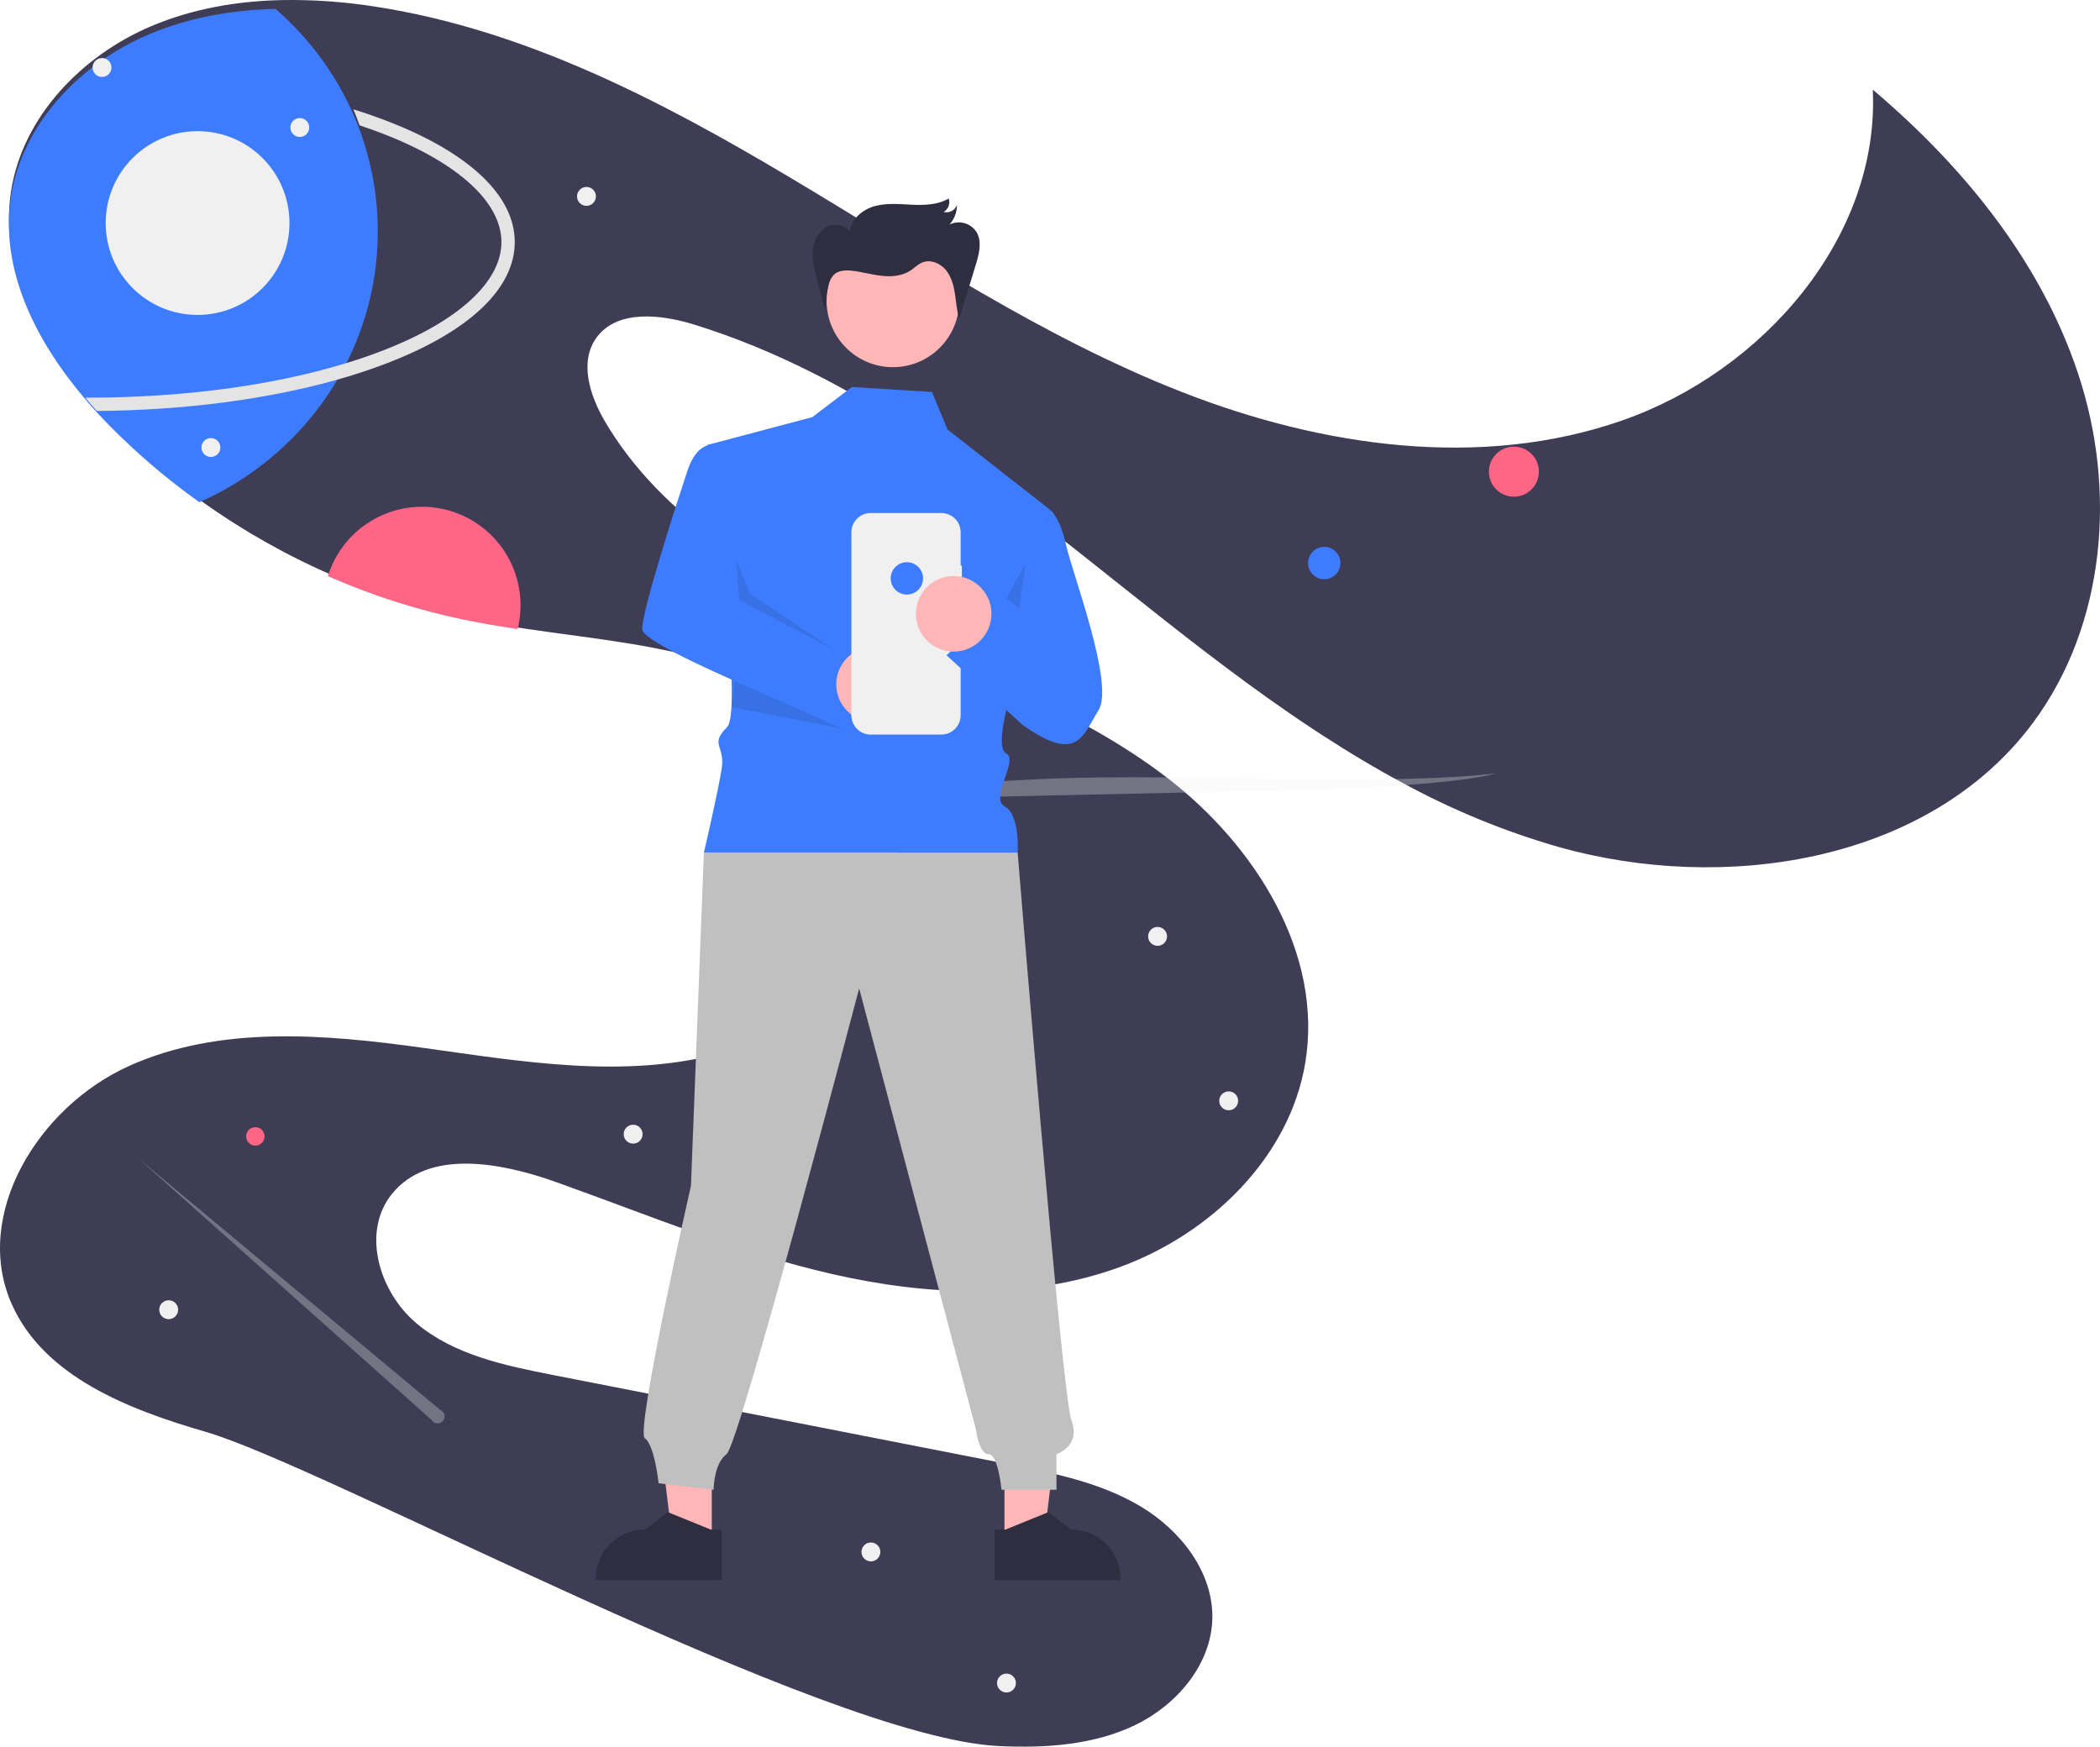 <svg width="446" height="371" viewBox="0 0 446 371" fill="none" xmlns="http://www.w3.org/2000/svg">
<path d="M430.391 155.314C408.087 183.286 366.001 189.691 331.178 179.949C319.784 176.683 308.792 172.195 298.401 166.567C292.365 163.352 286.474 159.826 280.703 156.069C279.283 155.148 277.863 154.214 276.458 153.26C275.5 152.618 274.545 151.969 273.594 151.311C261.676 143.088 250.226 134.068 238.968 125.099C210.864 102.711 181.99 79.634 147.461 68.952C140.347 66.752 131.144 65.723 126.745 71.633C122.928 76.764 125.258 84.028 128.488 89.532C140.468 109.919 162.213 122.791 183.978 132.689C205.743 142.588 228.798 150.608 247.718 165.08C266.639 179.552 281.083 202.554 277.213 225.773C273.878 245.782 257.22 262.039 237.851 269.124C218.483 276.209 196.882 275.217 176.749 270.62C156.616 266.022 137.503 257.989 118.072 251.069C106.357 246.891 91.041 244.002 83.268 253.561C76.703 261.637 80.477 274.377 88.471 281.099C96.466 287.821 107.286 290.072 117.61 292.092C149.665 298.37 181.721 304.647 213.776 310.921C223.609 312.843 233.674 314.853 242.241 319.97C250.808 325.087 257.72 334.013 257.475 343.845C257.229 353.536 249.995 362.098 241.129 366.389C232.263 370.68 222.036 371.336 212.164 370.873C175.17 369.136 69.113 311.497 43.676 304.129C27.33 299.399 9.459 292.451 2.567 277.167C-6.015 258.14 8.107 235.119 27.383 226.429C46.66 217.739 68.997 219.66 90.002 222.587C111.006 225.513 132.704 229.237 153.15 223.677C173.596 218.117 192.329 199.991 190.312 179.278C188.555 161.256 172.003 147.676 154.584 141.691C140.949 137.004 126.442 135.729 112.119 133.619C108.143 133.039 104.182 132.387 100.259 131.585C90.213 129.521 80.414 126.436 71.019 122.38C61.161 118.134 51.796 112.863 43.084 106.657C36.135 101.715 29.642 96.186 23.677 90.132C22.768 89.207 21.868 88.261 20.977 87.295C20.13 86.37 19.293 85.426 18.474 84.463C7.828 71.987 -0.037 56.623 2.322 40.791C4.675 25.002 17.223 11.856 32.163 5.54C40.798 1.891 50.111 0.258 59.54 0.022C66.434 -0.113 73.327 0.374 80.131 1.476C111.613 6.413 140.463 21.414 167.71 37.657C194.957 53.899 221.502 71.727 251.117 83.306C280.732 94.885 314.443 99.794 344.487 89.32C374.53 78.846 399.212 50.283 397.744 19.049C417.67 35.877 434.603 57.029 442.102 81.744C449.601 106.459 446.587 134.998 430.391 155.314Z" fill="#3F3D56"/>
<path d="M281.244 123.03C283.141 123.03 284.679 121.492 284.679 119.595C284.679 117.698 283.141 116.16 281.244 116.16C279.347 116.16 277.809 117.698 277.809 119.595C277.809 121.492 279.347 123.03 281.244 123.03Z" fill="#3E7CFF"/>
<path d="M321.521 105.497C324.454 105.497 326.831 103.119 326.831 100.186C326.831 97.253 324.454 94.875 321.521 94.875C318.588 94.875 316.21 97.253 316.21 100.186C316.21 103.119 318.588 105.497 321.521 105.497Z" fill="#FF6584"/>
<path d="M54.232 243.338C55.316 243.338 56.194 242.46 56.194 241.376C56.194 240.292 55.316 239.414 54.232 239.414C53.149 239.414 52.27 240.292 52.27 241.376C52.27 242.46 53.149 243.338 54.232 243.338Z" fill="#FF6584"/>
<path d="M110.552 128.566C110.553 130.268 110.347 131.964 109.939 133.617C106.04 133.036 102.156 132.385 98.309 131.582C88.459 129.518 78.85 126.433 69.638 122.378C71.119 117.594 74.266 113.5 78.508 110.84C82.75 108.179 87.805 107.127 92.756 107.876C97.707 108.625 102.225 111.124 105.49 114.921C108.756 118.717 110.552 123.558 110.552 128.566V128.566Z" fill="#FF6584"/>
<path d="M184.964 331.646C186.073 331.646 186.971 330.748 186.971 329.64C186.971 328.531 186.073 327.633 184.964 327.633C183.856 327.633 182.958 328.531 182.958 329.64C182.958 330.748 183.856 331.646 184.964 331.646Z" fill="#F0F0F0"/>
<path d="M213.754 359.494C214.862 359.494 215.761 358.596 215.761 357.487C215.761 356.379 214.862 355.48 213.754 355.48C212.646 355.48 211.747 356.379 211.747 357.487C211.747 358.596 212.646 359.494 213.754 359.494Z" fill="#F0F0F0"/>
<path d="M35.827 280.197C36.935 280.197 37.833 279.299 37.833 278.19C37.833 277.082 36.935 276.184 35.827 276.184C34.718 276.184 33.82 277.082 33.82 278.19C33.82 279.299 34.718 280.197 35.827 280.197Z" fill="#F0F0F0"/>
<path d="M134.465 242.908C135.574 242.908 136.472 242.01 136.472 240.901C136.472 239.793 135.574 238.895 134.465 238.895C133.357 238.895 132.458 239.793 132.458 240.901C132.458 242.01 133.357 242.908 134.465 242.908Z" fill="#F0F0F0"/>
<path d="M124.555 43.721C125.663 43.721 126.561 42.822 126.561 41.714C126.561 40.605 125.663 39.707 124.555 39.707C123.446 39.707 122.548 40.605 122.548 41.714C122.548 42.822 123.446 43.721 124.555 43.721Z" fill="#F0F0F0"/>
<path d="M245.847 200.896C246.955 200.896 247.854 199.998 247.854 198.89C247.854 197.781 246.955 196.883 245.847 196.883C244.739 196.883 243.84 197.781 243.84 198.89C243.84 199.998 244.739 200.896 245.847 200.896Z" fill="#F0F0F0"/>
<path d="M260.95 235.83C262.058 235.83 262.956 234.931 262.956 233.823C262.956 232.715 262.058 231.816 260.95 231.816C259.841 231.816 258.943 232.715 258.943 233.823C258.943 234.931 259.841 235.83 260.95 235.83Z" fill="#F0F0F0"/>
<path d="M80.233 49.152C80.248 59.11 77.849 68.929 73.235 77.799C72.625 78.968 71.979 80.117 71.296 81.245C64.54 92.439 54.43 101.318 42.345 106.673C35.519 101.817 29.14 96.383 23.28 90.434C22.387 89.525 21.503 88.596 20.628 87.646C19.796 86.737 18.973 85.809 18.169 84.863C7.71 72.604 -0.016 57.506 2.301 41.949C4.613 26.433 16.94 13.515 31.616 7.309C40.099 3.724 49.248 2.119 58.511 1.887C65.754 8.161 71.463 15.955 75.216 24.689C75.689 25.788 76.124 26.902 76.535 28.029C78.989 34.811 80.24 41.955 80.233 49.152V49.152Z" fill="#3E7CFF"/>
<path d="M109.325 51.424C109.325 61.256 99.725 70.376 82.291 77.111C78.803 78.461 75.07 79.684 71.143 80.779C56.447 84.876 38.956 87.146 20.568 87.293C19.738 86.367 18.917 85.423 18.114 84.46C18.312 84.465 18.511 84.465 18.709 84.465C38.677 84.465 57.622 81.935 73.078 77.272C75.934 76.408 78.671 75.473 81.271 74.468C97.299 68.28 106.493 59.878 106.493 51.424C106.493 42.971 97.299 34.574 81.271 28.381C79.686 27.767 78.053 27.182 76.373 26.625C75.962 25.478 75.528 24.345 75.056 23.227C77.567 24.01 79.978 24.847 82.291 25.738C99.725 32.473 109.325 41.597 109.325 51.424Z" fill="#E4E4E4"/>
<path d="M21.668 16.342C22.776 16.342 23.675 15.443 23.675 14.335C23.675 13.227 22.776 12.328 21.668 12.328C20.56 12.328 19.661 13.227 19.661 14.335C19.661 15.443 20.56 16.342 21.668 16.342Z" fill="#F0F0F0"/>
<path d="M63.672 29.088C64.781 29.088 65.679 28.189 65.679 27.081C65.679 25.973 64.781 25.074 63.672 25.074C62.564 25.074 61.666 25.973 61.666 27.081C61.666 28.189 62.564 29.088 63.672 29.088Z" fill="#F0F0F0"/>
<path d="M41.961 66.893C52.739 66.893 61.476 58.155 61.476 47.376C61.476 36.597 52.739 27.859 41.961 27.859C31.184 27.859 22.447 36.597 22.447 47.376C22.447 58.155 31.184 66.893 41.961 66.893Z" fill="#F0F0F0"/>
<path opacity="0.3" d="M317.688 164.262C313.308 165.555 303.652 166.508 293.033 167.093C282.414 167.679 270.775 167.929 259.278 168.174C239.154 168.608 219.032 169.044 198.91 169.482C196.144 169.544 193.369 169.601 190.585 169.651C189.193 168.731 187.8 167.797 186.422 166.843C188.891 166.857 191.359 166.843 193.808 166.796C204.272 166.588 213.13 165.772 223.221 165.385C238.748 164.786 255.512 165.258 271.695 165.498C287.879 165.739 306.316 165.654 317.688 164.262Z" fill="#F0F0F0"/>
<path opacity="0.3" d="M93.486 299.462L29.337 246.016L91.657 301.602C91.778 301.806 91.945 301.977 92.145 302.103C92.345 302.229 92.573 302.305 92.808 302.325C93.044 302.346 93.281 302.309 93.5 302.22C93.719 302.13 93.913 301.99 94.066 301.81C94.22 301.63 94.329 301.416 94.383 301.186C94.438 300.956 94.436 300.716 94.38 300.487C94.323 300.257 94.212 300.044 94.057 299.866C93.901 299.688 93.706 299.549 93.486 299.462Z" fill="#F0F0F0"/>
<path d="M44.794 97.06C45.902 97.06 46.801 96.162 46.801 95.054C46.801 93.945 45.902 93.047 44.794 93.047C43.686 93.047 42.787 93.945 42.787 95.054C42.787 96.162 43.686 97.06 44.794 97.06Z" fill="#F0F0F0"/>
<path d="M213.332 327.602H221.63L225.579 295.582H213.331L213.332 327.602Z" fill="#FFB6B6"/>
<path d="M211.215 324.89H213.551L222.673 321.18L227.562 324.889C230.324 324.889 232.973 325.986 234.927 327.94C236.88 329.893 237.978 332.542 237.979 335.305V335.644H211.215V324.89Z" fill="#2F2E41"/>
<path d="M151.171 327.602H142.871L138.922 295.582H151.172L151.171 327.602Z" fill="#FFB6B6"/>
<path d="M153.288 335.646H126.523V335.307C126.524 332.544 127.621 329.895 129.574 327.941C131.528 325.987 134.177 324.889 136.94 324.889L141.829 321.18L150.95 324.89H153.287L153.288 335.646Z" fill="#2F2E41"/>
<path d="M180.912 82.207L172.507 88.608L150.184 94.521C150.184 94.521 158.183 150.671 154.408 154.447C150.632 158.223 154.037 158.325 153.279 163.23C152.52 168.136 149.497 181.087 149.497 181.087H216.129C216.129 181.087 216.666 173.038 213.382 171.295C210.097 169.552 216.41 161.416 213.725 160.056C211.041 158.696 214.816 146.896 214.816 146.896L222.999 108.262L201.235 91.231L197.925 83.254L180.912 82.207Z" fill="#3E7CFF"/>
<path d="M191.399 132.386C193.005 132.386 194.307 131.084 194.307 129.478C194.307 127.872 193.005 126.57 191.399 126.57C189.793 126.57 188.491 127.872 188.491 129.478C188.491 131.084 189.793 132.386 191.399 132.386Z" fill="#F2F2F2"/>
<path d="M149.495 181.086L146.747 251.851C146.747 251.851 134.883 304.116 136.944 305.49C139.005 306.864 139.877 315.058 139.877 315.058L151.555 316.432C151.555 316.432 151.555 310.935 154.303 308.874C157.051 306.813 182.468 209.941 182.468 209.941L207.265 303.601C207.265 303.601 207.885 308.873 209.946 308.873C212.007 308.873 212.694 316.431 212.694 316.431H224.372V308.874C224.372 308.874 229.619 307.21 227.559 301.714C225.498 296.218 216.129 181.086 216.129 181.086H149.495Z" fill="#C0C0C0"/>
<path d="M189.64 77.989C197.418 77.989 203.723 71.683 203.723 63.905C203.723 56.126 197.418 49.82 189.64 49.82C181.863 49.82 175.558 56.126 175.558 63.905C175.558 71.683 181.863 77.989 189.64 77.989Z" fill="#FFB6B6"/>
<path opacity="0.1" d="M213.725 127.159L216.473 129.22L217.847 119.602L213.725 127.159Z" fill="black"/>
<path d="M151.499 94.468C151.499 94.468 148.064 93.781 146.004 99.964C143.943 106.147 136.386 129.506 136.386 133.629C136.386 137.751 183.445 155.939 183.445 155.939L178.548 138.76L156.995 127.446L151.499 94.468Z" fill="#3E7CFF"/>
<path d="M185.628 153.392C190.059 153.392 193.651 149.8 193.651 145.368C193.651 140.936 190.059 137.344 185.628 137.344C181.197 137.344 177.604 140.936 177.604 145.368C177.604 149.8 181.197 153.392 185.628 153.392Z" fill="#FFB6B6"/>
<path opacity="0.1" d="M156.366 118.934L156.994 127.443L176.926 137.906L159.198 126.014L156.366 118.934Z" fill="black"/>
<path d="M204.281 120.149H204.022V113.065C204.022 111.977 203.59 110.935 202.821 110.166C202.052 109.397 201.01 108.965 199.923 108.965H184.914C183.827 108.965 182.784 109.397 182.016 110.166C181.247 110.935 180.815 111.977 180.815 113.065V151.929C180.815 153.016 181.247 154.059 182.016 154.828C182.784 155.597 183.827 156.029 184.914 156.029H199.923C201.01 156.029 202.052 155.597 202.821 154.828C203.59 154.059 204.022 153.016 204.022 151.929V125.192H204.281V120.149Z" fill="#F0F0F0"/>
<path d="M222.999 108.266C222.999 108.266 225.06 109.64 226.434 115.823C227.808 122.006 236.739 145.365 233.304 150.862C229.869 156.358 228.855 162.224 217.177 153.98L201.017 139.182L212.695 128.189L217.504 131.624L222.999 108.266Z" fill="#3E7CFF"/>
<path d="M192.602 126.284C194.499 126.284 196.037 124.746 196.037 122.849C196.037 120.952 194.499 119.414 192.602 119.414C190.705 119.414 189.167 120.952 189.167 122.849C189.167 124.746 190.705 126.284 192.602 126.284Z" fill="#3E7CFF"/>
<path d="M202.546 138.404C206.977 138.404 210.569 134.811 210.569 130.38C210.569 125.948 206.977 122.355 202.546 122.355C198.115 122.355 194.523 125.948 194.523 130.38C194.523 134.811 198.115 138.404 202.546 138.404Z" fill="#FFB6B6"/>
<path opacity="0.1" d="M155.988 144.617L179.021 154.808L155.348 150.182L155.988 144.617Z" fill="black"/>
<path d="M175.434 66.714L173.499 59.354C172.994 57.434 172.485 55.475 172.598 53.493C172.712 51.511 173.553 49.465 175.223 48.391C176.892 47.318 179.441 47.571 180.516 49.241C180.72 46.575 183.145 44.525 185.718 43.798C188.291 43.072 191.022 43.359 193.694 43.481C196.366 43.604 199.183 43.518 201.488 42.164C201.664 42.691 201.652 43.263 201.455 43.782C201.258 44.301 200.888 44.737 200.408 45.016C200.981 45.172 201.592 45.106 202.118 44.828C202.644 44.551 203.045 44.085 203.239 43.523C203.257 45.067 202.686 46.559 201.644 47.698C202.638 47.205 203.781 47.099 204.849 47.401C205.917 47.704 206.835 48.393 207.423 49.335C208.599 51.374 207.942 53.935 207.252 56.187L203.72 67.743C203.185 65.986 203.084 64.131 202.797 62.318C202.511 60.504 202.001 58.651 200.804 57.258C199.606 55.866 197.573 55.059 195.871 55.751C194.917 56.139 194.189 56.926 193.327 57.491C191.559 58.65 189.31 58.816 187.209 58.58C185.108 58.345 183.061 57.746 180.96 57.507C179.645 57.358 178.176 57.397 177.184 58.273C176.502 58.983 176.051 59.883 175.892 60.854C175.424 62.79 175.24 64.784 175.346 66.773" fill="#2F2E41"/>
</svg>
